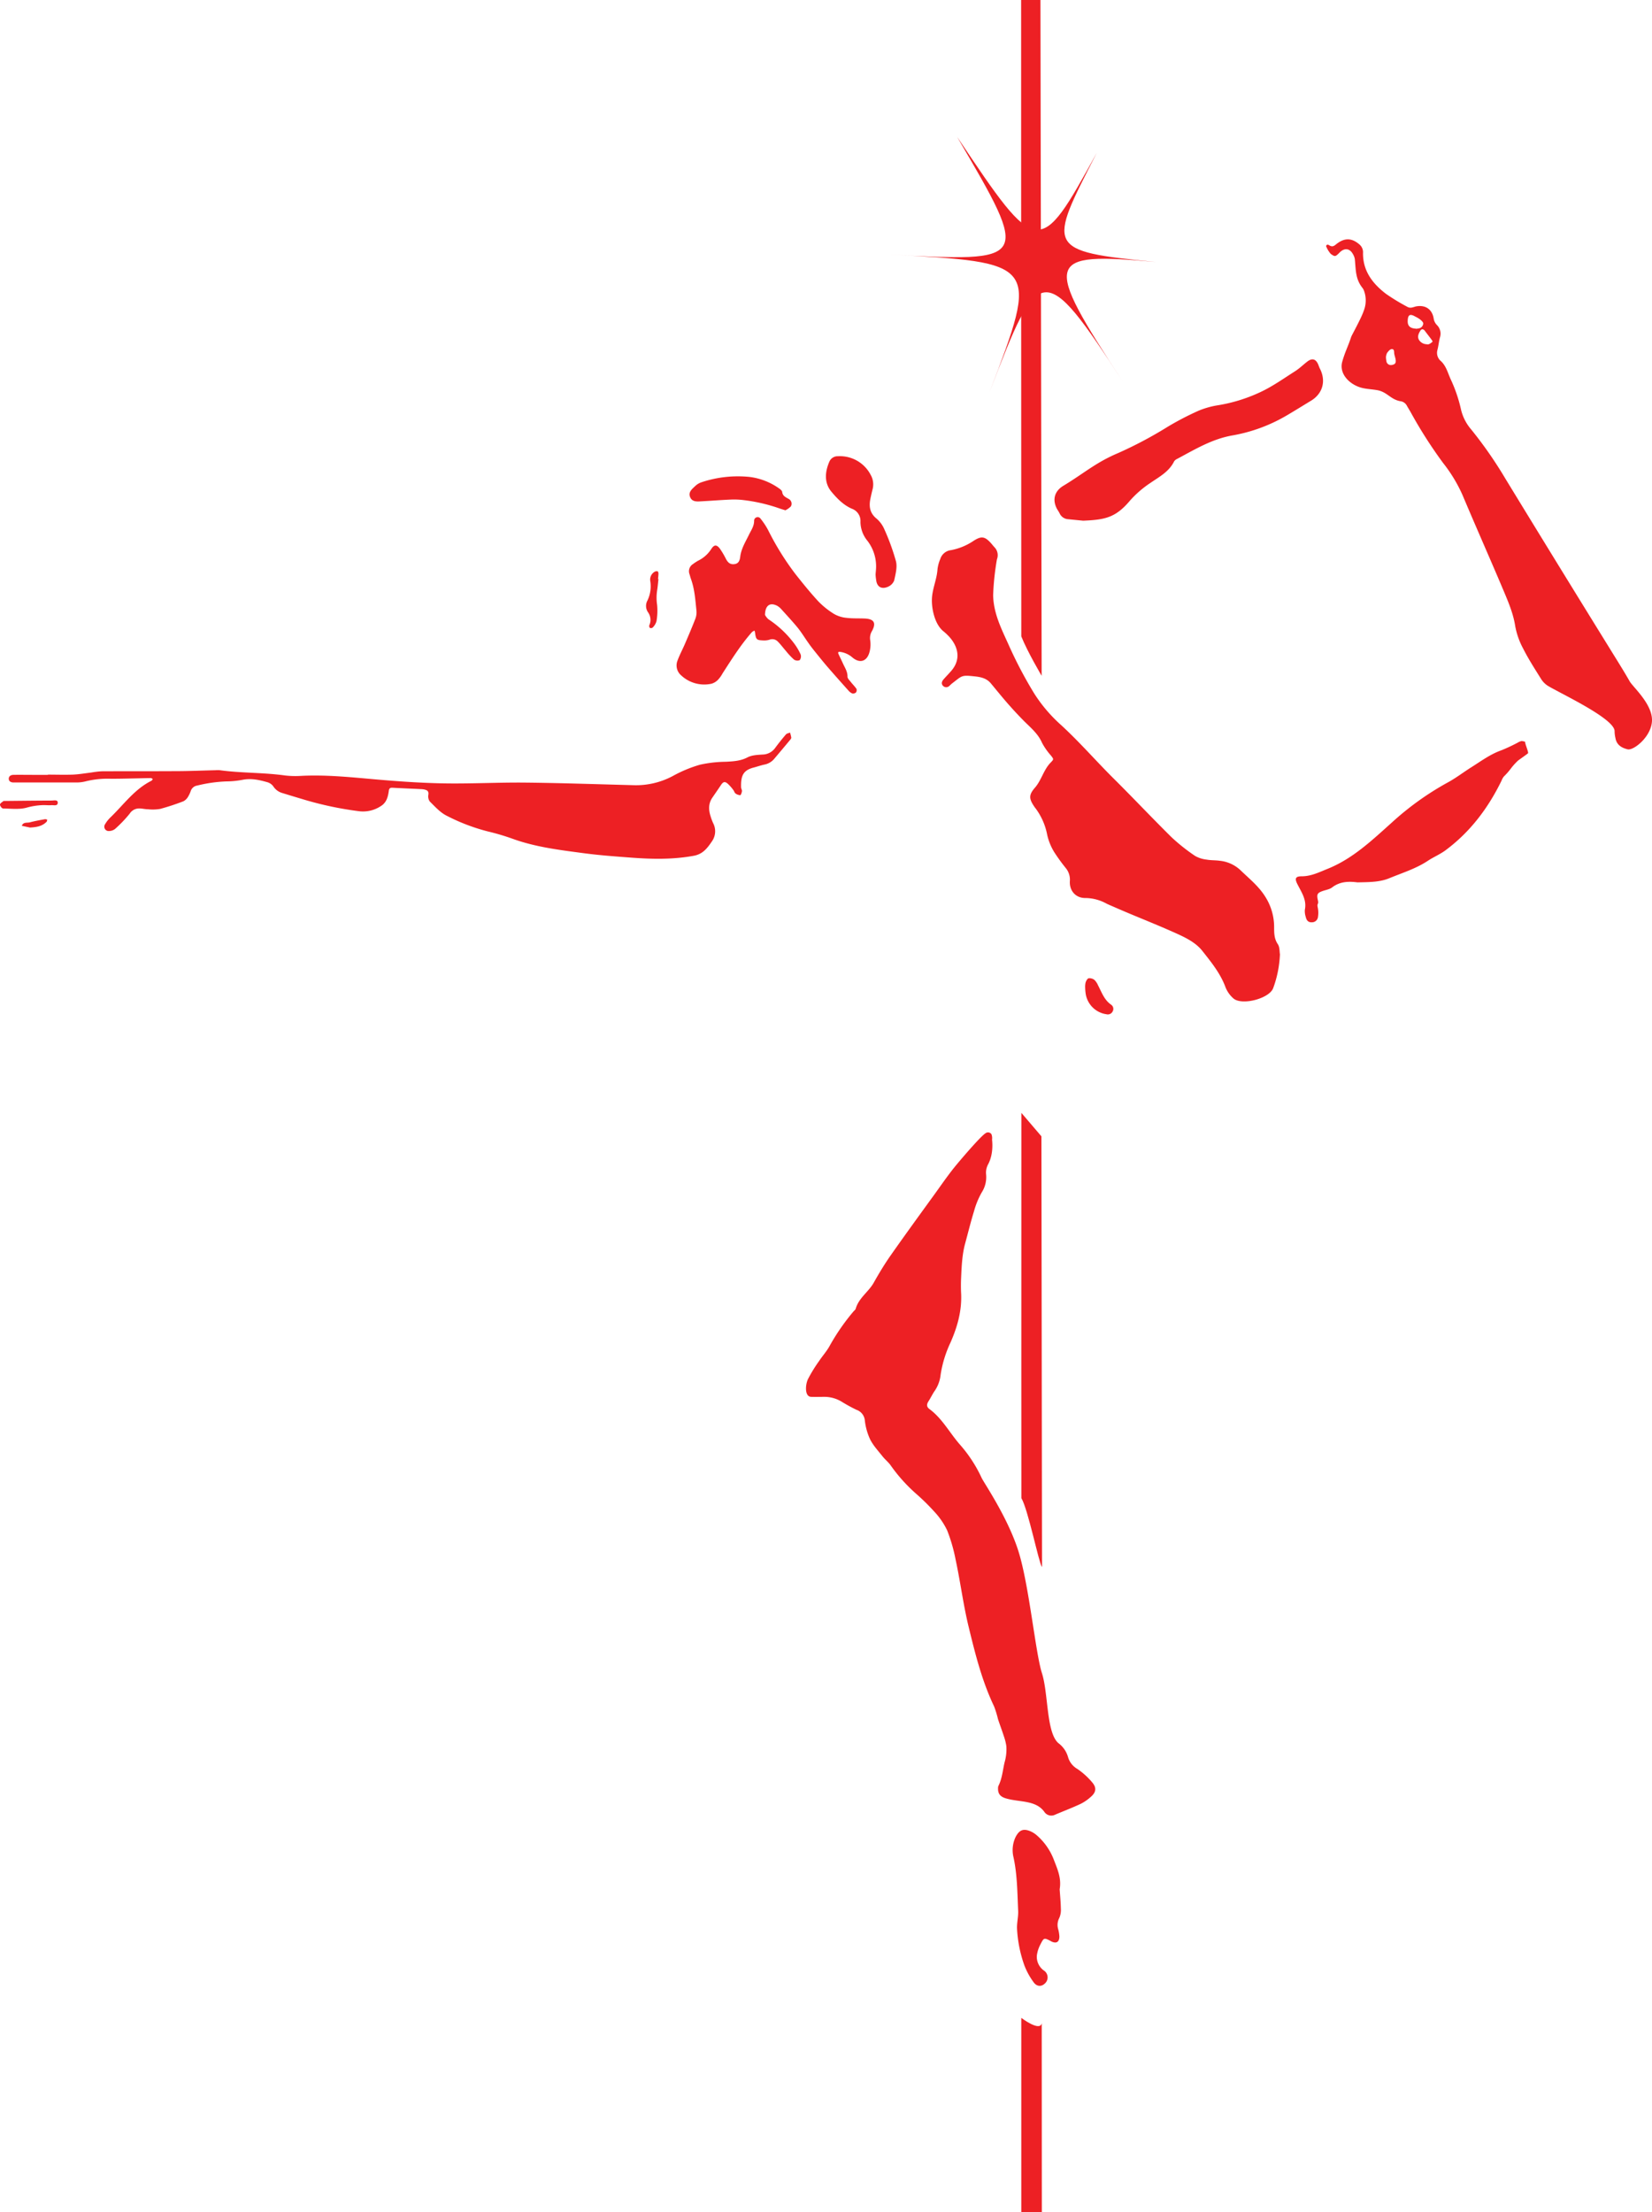 <svg xmlns="http://www.w3.org/2000/svg" viewBox="0 0 648.43 867.94"><defs><style>.cls-1{fill:#ed2024;}</style></defs><g id="kuvat"><path class="cls-1" d="M400.87,791.69c0,41.53,0,210.52,0,210.52,3.41.07,7.5,2,8.14,2.33,0,0-.08-170.1-.12-210.75C408.2,797.28,400.87,791.69,400.87,791.69Z"/><path class="cls-1" d="M409,614.83c-.08-73.12-.15-98.7-.23-169l-7.87-9.21c-.05,68.2,0,151.16,0,151.16C403.56,592.24,407.78,613.36,409,614.83Z"/><path class="cls-1" d="M408.86,265.14s-.49-277.93-.73-410.58l-7.26-3.33c-.15,128.7,0,398.45,0,398.45C403.31,255.8,408.86,265.14,408.86,265.14Z"/><path class="cls-1" d="M638.89,294c-2.46-.61-4.37-1.75-4.82-4.49a11.64,11.64,0,0,1-.32-2.55C634,282,612.29,272,607.43,269a8.67,8.67,0,0,1-2.64-2.78c-2.44-3.9-4.94-7.78-7-11.88a29.66,29.66,0,0,1-3.06-8.76c-.74-4.75-2.57-9.08-4.38-13.41C585,219.5,579.44,207,574.09,194.31a58.28,58.28,0,0,0-7.63-12.63,178.26,178.26,0,0,1-12.78-20c-.48-.84-1-1.66-1.47-2.5a3.29,3.29,0,0,0-2.5-1.76c-3.9-.67-5.22-3.64-9.11-4.34-1.79-.32-3.63-.4-5.41-.76-5.07-1-9.74-5.44-8.34-10.4,1.17-4.12,2.2-5.74,3.53-9.81.17-.51,4-7.39,4.88-10.1a11.08,11.08,0,0,0,.14-7.91,4.25,4.25,0,0,0-.61-1.13c-2.75-3.45-2.59-6.89-3-11.28a5.33,5.33,0,0,0-.65-1.81c-1.25-2.46-3.37-2.77-5.33-.8-1.66,1.68-1.8,1.72-3.47.54a10.31,10.31,0,0,1-1.85-3.1c.5-1.08,1.21-.18,1.81,0,1,.35,1.58-.23,2.28-.78,3.19-2.51,6-2.4,8.94.11A4,4,0,0,1,535,99.24c-.08,7.09,3.79,12.07,9.06,16.08a81.41,81.41,0,0,0,8.52,5.16,2.54,2.54,0,0,0,1.48.21,13.32,13.32,0,0,0,1.55-.43c3.7-.78,6.47.93,7.11,4.61a4.63,4.63,0,0,0,1.33,2.7,4.72,4.72,0,0,1,1.16,4.77c-.44,1.61-.57,3.31-1,4.95a4.22,4.22,0,0,0,1.12,4.17c2.35,2,2.94,4.92,4.16,7.51a57.28,57.28,0,0,1,4,11.82,18.43,18.43,0,0,0,3.93,7.66,162.68,162.68,0,0,1,13.42,19.28q20.39,33.39,41,66.69c2.64,4.3,5.35,8.55,7.85,12.93,1.21,2.13,8.74,8.7,8.74,15.12S641.22,294.54,638.89,294Zm-83.15-165c.24,0,.67-.07,1.08-.15a2.06,2.06,0,0,0,1.81-1.95c0-.53-.73-1.16-1.25-1.59a13.08,13.08,0,0,0-1.92-1.13c-2-1.15-2.83-.71-2.92,1.64C552.46,127.82,553.41,128.82,555.74,128.94Zm4.38,6.12a2,2,0,0,0,.69-.06,4.84,4.84,0,0,0,1.47-1c.11-.14-.41-.84-.71-1.24-.74-1-1.55-2-2.28-3-.54-.75-1.3-.86-1.76-.11-.69,1.1-1.29,2.32-.58,3.61A3.65,3.65,0,0,0,560.12,135.06ZM544,140.16a11.84,11.84,0,0,0,.16,1.45,1.79,1.79,0,0,0,2.33,1.54c1.21-.22,1.57-.88,1.25-2.39-.13-.62-.34-1.22-.46-1.84-.16-.78.14-2-1-1.95-.66,0-1.38.89-1.85,1.53A4.43,4.43,0,0,0,544,140.16Z"/><path class="cls-1" d="M391.74,701.59a2.47,2.47,0,0,1,.13-.86c1.48-2.92,1.71-6.14,2.43-9.25a18.53,18.53,0,0,0,.71-6.34,20.51,20.51,0,0,0-1-4c-.72-2.24-1.56-4.44-2.29-6.67a39.37,39.37,0,0,0-1.5-4.91c-4.77-10-7.41-20.56-10-31.22-2.14-8.77-3.25-17.73-5.15-26.53a64.38,64.38,0,0,0-3.31-11.41,29.13,29.13,0,0,0-5.08-7.37,85.42,85.42,0,0,0-7.13-7,63.69,63.69,0,0,1-9.88-11c-.9-1.32-2.22-2.33-3.22-3.59-1.73-2.18-3.68-4.27-4.92-6.72a24.12,24.12,0,0,1-2.07-7.38,4.88,4.88,0,0,0-3.3-4.22,60.56,60.56,0,0,1-5.64-3.08,13.12,13.12,0,0,0-6.7-2c-1.83,0-3.66.06-5.48,0-2.55-.12-2.27-4.74-1.18-7a58.22,58.22,0,0,1,4.37-7.09c1.36-2.05,3.07-3.91,4.21-6.07a84.72,84.72,0,0,1,9.15-13.21c.33-.42.87-.77,1-1.25,1.21-4.21,5.05-6.57,7.09-10.21s4.22-7.25,6.62-10.67c5.67-8.09,11.49-16.07,17.29-24.07,2.83-3.92,5.56-7.92,8.65-11.62,3.79-4.53,9.57-11.14,11.28-12.22a1.63,1.63,0,0,1,2.32.34,4.14,4.14,0,0,1,.25,2.11c0,.29.78,5.36-1.53,9.71a6.84,6.84,0,0,0-.8,4,11.07,11.07,0,0,1-1.69,7,31.86,31.86,0,0,0-3.05,7.4c-1.3,4.2-2.34,8.48-3.5,12.72s-1.37,8.9-1.57,13.41c-.09,2-.11,4.08,0,6.12.33,6.82-1.46,13.15-4.18,19.32a45.75,45.75,0,0,0-3.86,12.56,13.73,13.73,0,0,1-2.27,6.29c-.93,1.31-1.6,2.8-2.48,4.15-.76,1.17-.85,2.18.36,3.07,5,3.69,7.88,9.25,11.87,13.84a53.89,53.89,0,0,1,8.6,13.14c.82,1.83,10.23,15.43,14.44,28.74s6.67,39.82,9.24,47.88,1.67,23.36,6.49,27.5a10.28,10.28,0,0,1,3.76,5.45,7.88,7.88,0,0,0,3.68,4.66,29,29,0,0,1,5.7,5.14c1.92,2.17,1.68,4-.49,5.85a17.8,17.8,0,0,1-4,2.73c-3.28,1.53-6.67,2.82-10,4.23a3.29,3.29,0,0,1-4.26-1.22c-3.4-4.53-9.49-3.64-14.77-5.12C392.65,705,391.68,703.82,391.74,701.59Z"/><path class="cls-1" d="M502.39,374.38a43.26,43.26,0,0,1-2.66,13.33c-1.54,4.09-12.3,6.91-15.62,4a11.37,11.37,0,0,1-3.09-4.39c-2-5.43-5.61-9.84-9.09-14.25-2.47-3.12-6.15-5-9.78-6.66-9.28-4.19-15.87-6.61-25.19-10.71-.89-.39-1.78-.75-2.65-1.18a17.48,17.48,0,0,0-8.25-2.19c-3.83.06-6.41-2.88-6.12-6.75a7.14,7.14,0,0,0-1.61-5,71.89,71.89,0,0,1-4.53-6.25,22.27,22.27,0,0,1-2.76-6.78,25.25,25.25,0,0,0-4.07-9.71c-.35-.53-.77-1-1.13-1.56-2-3-2-4.48.37-7.22,2.55-2.9,3.41-7,6.11-9.79,1.37-1.41,1.32-1.37.18-2.85a25.41,25.41,0,0,1-3.5-5c-1.57-3.6-4.49-5.94-7.13-8.59-2.18-2.2-4.29-4.48-6.33-6.81-2.25-2.57-4.4-5.24-6.58-7.86-1.64-2-3.86-2.52-6.29-2.78-5.37-.58-4.89-.36-9,2.78-.34.25-.62.59-.95.86a1.74,1.74,0,0,1-2.58.06c-.82-.88-.42-1.82.27-2.6,1.57-1.76,1.43-1.51,3-3.3,4.5-5.24,1.93-10.7-1.45-14a20,20,0,0,0-1.67-1.51c-3.25-2.62-4.61-8.4-4.51-12.49s1.94-7.78,2.2-11.84a14.8,14.8,0,0,1,1.08-4,5,5,0,0,1,4.2-3.49,23.71,23.71,0,0,0,8.87-3.65c3.1-2,4.46-1.76,6.92,1,.43.48.82,1,1.26,1.47a4.45,4.45,0,0,1,1,4.76,103.23,103.23,0,0,0-1.49,14.13c.17,7.07,3.11,12.87,6,19.25A165.86,165.86,0,0,0,406,272.18a59.15,59.15,0,0,0,10.17,12c7.4,6.73,13.92,14.3,21,21.32,7.62,7.56,15,15.4,22.62,22.93a73.33,73.33,0,0,0,9.31,7.39,11.72,11.72,0,0,0,4.52,1.44c1.68.31,3.42.21,5.12.45a13.92,13.92,0,0,1,8.06,3.61c3.46,3.35,7.26,6.34,9.86,10.54a22.11,22.11,0,0,1,3.45,11.86c0,2.36,0,4.6,1.47,6.75C502.33,371.6,502.2,373.33,502.39,374.38Z"/><path class="cls-1" d="M18.79,303.92c3.22,0,6.45.11,9.67,0,2.45-.1,4.89-.52,7.33-.82a36.32,36.32,0,0,1,4.13-.49c9.67-.05,19.33,0,29-.06,5.25,0,10.51-.24,15.76-.36a10.87,10.87,0,0,1,1.61,0c8.49,1.16,17.1.87,25.59,2.06a35.4,35.4,0,0,0,6.43.15c9-.45,18,.39,27,1.2,9.4.85,18.84,1.55,28.27,1.74,10.84.22,21.69-.4,32.54-.29,14.06.14,28.13.64,42.19,1a30.63,30.63,0,0,0,15.8-3.6,51.26,51.26,0,0,1,10.67-4.43,49.35,49.35,0,0,1,10.2-1.15c2.9-.17,5.67-.29,8.4-1.71,1.72-.9,3.94-1,6-1.12a6.22,6.22,0,0,0,4.9-2.62c1.34-1.81,2.75-3.58,4.22-5.28.35-.4,1.06-.49,1.6-.72a15.18,15.18,0,0,1,.49,2c0,.26-.23.6-.44.84q-3.18,3.83-6.4,7.63a6.71,6.71,0,0,1-3.87,2.12c-1.36.31-2.68.77-4,1.12-4.07,1.05-5.12,3.06-5,7.73,0,.52.39,1.05.34,1.55s-.4,1.56-.66,1.57a3.25,3.25,0,0,1-1.87-.68c-.4-.29-.52-.93-.85-1.34a17.43,17.43,0,0,0-2.11-2.41c-1.23-1.08-1.87-.88-2.79.52-1.12,1.69-2.29,3.35-3.41,5-1.49,2.25-1.42,4.66-.64,7.12a23.84,23.84,0,0,0,1,2.71,6.85,6.85,0,0,1-.49,7.26c-1.79,2.64-3.55,4.93-7,5.58-8.22,1.53-16.46,1.36-24.72.74-6.1-.46-12.22-.9-18.28-1.7-9.56-1.27-19.17-2.4-28.33-5.74a90.57,90.57,0,0,0-9.57-2.83A76.15,76.15,0,0,1,175.24,320c-2.49-1.26-4.51-3.54-6.55-5.55a3.48,3.48,0,0,1-.55-2.67c.2-1.34-.45-1.75-1.48-2a6.91,6.91,0,0,0-1.28-.17c-3.75-.18-7.51-.33-11.26-.54-.91-.06-1.38.18-1.5,1.14-.32,2.39-.87,4.67-3.14,6.06a12.66,12.66,0,0,1-8.58,2,134.17,134.17,0,0,1-21.09-4.41c-3-.9-6-1.79-8.92-2.7a6.23,6.23,0,0,1-3.57-2.57,4.37,4.37,0,0,0-2.23-1.65c-3.2-.92-6.41-1.66-9.82-1a35.16,35.16,0,0,1-6.4.64,55.75,55.75,0,0,0-11.43,1.62,3.17,3.17,0,0,0-2.56,2.11,11.55,11.55,0,0,1-1.09,2.33A4.52,4.52,0,0,1,72,314.37a92,92,0,0,1-9.13,3,17.48,17.48,0,0,1-4.75.14c-1.17,0-2.34-.33-3.51-.32a4.39,4.39,0,0,0-3.71,2.05,51,51,0,0,1-5.75,6,4,4,0,0,1-2.37.81,1.71,1.71,0,0,1-1.52-2.7,12.55,12.55,0,0,1,2-2.56c5.22-5,9.46-11.1,16.15-14.45.24-.12.39-.44.57-.66-.24-.15-.49-.42-.74-.41-1.82,0-3.65.08-5.48.11-3.43.07-6.87.17-10.31.16a35.86,35.86,0,0,0-9.57.95A14.78,14.78,0,0,1,30,307c-7.73,0-15.47,0-23.2,0-.54,0-1.08,0-1.61,0-1-.05-1.77-.51-1.75-1.51s.87-1.46,1.81-1.48c2.46-.05,4.94,0,7.41,0h6.12Z"/><path class="cls-1" d="M300.27,241.24a6,6,0,0,0,1.36,1.73,40.15,40.15,0,0,1,10,9.38,23.19,23.19,0,0,1,2.62,4.38,2.46,2.46,0,0,1-.35,2.27,2.41,2.41,0,0,1-2.26-.23,28.86,28.86,0,0,1-3.24-3.47c-1.05-1.19-2-2.49-3.11-3.6a3,3,0,0,0-3.27-.71,7.17,7.17,0,0,1-2.53.28c-2.53-.11-2.76-.37-3.12-3a6.24,6.24,0,0,0-.22-.85,3.76,3.76,0,0,0-1,.58c-4.41,5-7.94,10.64-11.55,16.22a11.76,11.76,0,0,1-1.66,2.36,5.79,5.79,0,0,1-2.62,1.66A13.24,13.24,0,0,1,267.39,265a5.12,5.12,0,0,1-1.44-5.87c.81-2.2,1.94-4.29,2.87-6.45,1.43-3.34,2.87-6.67,4.17-10.06a7.06,7.06,0,0,0,.36-3.16c-.43-4.16-.7-8.35-2.15-12.34-.22-.6-.36-1.23-.56-1.84a3.28,3.28,0,0,1,1.34-3.95,16.49,16.49,0,0,1,2.15-1.4,12.71,12.71,0,0,0,5-4.45c1.16-1.84,2.13-1.91,3.43-.23A32.66,32.66,0,0,1,285,219.4c.88,1.58,1.81,2.13,3.34,1.92s2-1.37,2.19-2.74c.35-3.19,2-5.84,3.38-8.64.85-1.82,2.1-3.43,2.09-5.65a1.39,1.39,0,0,1,2.57-.74,27.59,27.59,0,0,1,3,4.57,107.65,107.65,0,0,0,10.71,17.19c2.87,3.62,5.77,7.22,8.9,10.6a31.54,31.54,0,0,0,6.25,5,12,12,0,0,0,4.86,1.5c2.33.29,4.71.16,7.07.26,3.71.15,4.65,1.71,2.9,4.92a5.3,5.3,0,0,0-.69,3.64,11.48,11.48,0,0,1-.24,4.44c-.95,3.87-3.87,4.81-6.87,2.18a9.23,9.23,0,0,0-4.6-2.08c-.68-.13-1.09.06-.74.82.57,1.27,1.21,2.51,1.78,3.79.75,1.64,1.79,3.14,1.75,5.11,0,.69.79,1.43,1.31,2.09.72.92,1.58,1.75,2.23,2.72a1.52,1.52,0,0,1-.26,1.42,1.68,1.68,0,0,1-1.42.34,4,4,0,0,1-1.5-1.14c-2.79-3.12-5.58-6.24-8.31-9.4-1.82-2.12-3.56-4.3-5.31-6.48-.8-1-1.55-2-2.29-3.08-1.36-1.92-2.58-3.94-4.06-5.76-2-2.41-4.1-4.68-6.2-7a6.8,6.8,0,0,0-1.67-1.46C302.31,236.22,300.36,237.4,300.27,241.24Z"/><path class="cls-1" d="M425.15,204.29l-6-.59a3.92,3.92,0,0,1-3.25-2.32c-.29-.57-.65-1.11-1-1.67-1.92-3.58-1.05-7,2.48-9.12,8.09-4.87,12.71-9.13,21.45-12.81a160.43,160.43,0,0,0,19.6-10.4,115.42,115.42,0,0,1,12-6.23,33.41,33.41,0,0,1,8-2.21,63,63,0,0,0,16.22-5.07c4.83-2.24,9.24-5.4,13.76-8.27,1.71-1.09,3.17-2.56,4.79-3.79,1.8-1.35,3.2-1,4.13,1,.27.58.44,1.21.73,1.78,2.52,4.87,1.13,9.88-3.53,12.67-3.31,2-6.58,4.05-9.93,6a63.58,63.58,0,0,1-20.75,7.56c-8.07,1.38-14.8,5.49-21.78,9.21a2.78,2.78,0,0,0-1.22,1c-2,4.06-5.83,6.05-9.36,8.48a40.79,40.79,0,0,0-8,6.95C437.88,203.12,433.71,203.93,425.15,204.29Z"/><path class="cls-1" d="M532.85,346.19c-3.08-.38-6.74-.53-10,2-1,.75-2.37.94-3.59,1.36-2.15.75-2.5,1.27-2,3.53.47,2-.46,1.1,0,3.09a10.27,10.27,0,0,1,.07,3.5,2.35,2.35,0,0,1-2.39,2.18c-1.51.08-2.13-.84-2.41-2.08a7.22,7.22,0,0,1-.36-2.84c.81-3.84-1.3-6.83-2.86-9.91-1.13-2.21-1-3.21,1.59-3.21,3.81,0,7-1.66,10.37-3,9.81-4,17.25-11.12,24.94-18a113.45,113.45,0,0,1,21.91-15.74c3.29-1.76,6.28-4.09,9.45-6.08,3.8-2.39,7.42-5.1,11.74-6.62a68.88,68.88,0,0,0,6.41-3,5.07,5.07,0,0,1,1.47-.62,4.35,4.35,0,0,1,1.46.31c-.17.56,1.35,3.92,1.13,4.46-.07.17-3.87,2.8-4,2.95-3,2.9-2.5,3.21-5.46,6.15a5.81,5.81,0,0,0-.95,1.67c-5.26,10.77-12.3,20.13-22,27.32-2.14,1.59-4.68,2.63-6.91,4.11-4.62,3.06-9.86,4.68-14.91,6.75C541.66,346.13,537.6,346.08,532.85,346.19Z"/><path class="cls-1" d="M415.93,741.25c.15,2.25.42,4.92.47,7.6a7.72,7.72,0,0,1-.65,3.71,5.85,5.85,0,0,0-.4,4.33,13.92,13.92,0,0,1,.47,2.84c0,2.2-1.16,2.92-3.1,2-.1,0-.18-.12-.28-.17-2.6-1.33-2.69-1.37-4,1.2a13,13,0,0,0-1.47,4.52,6.62,6.62,0,0,0,3,6,3.23,3.23,0,0,1,.08,5c-1.37,1.27-3.18,1.15-4.41-.65a28.14,28.14,0,0,1-3.54-6.47,50.3,50.3,0,0,1-2.9-14.46c-.1-2.33.55-4.69.44-7-.32-7-.33-13.94-1.78-20.81a11.9,11.9,0,0,1,.79-8.18c1.42-2.72,3-3.39,5.77-2.24a9.54,9.54,0,0,1,2.67,1.72,24,24,0,0,1,6.54,9.43C415,733.22,416.7,736.78,415.93,741.25Z"/><path class="cls-1" d="M343.82,223.62a16.46,16.46,0,0,0-3.36-11.46,11.84,11.84,0,0,1-2.72-7.38,5.11,5.11,0,0,0-3.36-5.18c-3.24-1.4-5.77-3.95-8.07-6.72-3.05-3.68-2.35-8.14-.76-11.79a3.53,3.53,0,0,1,3.33-2.09,13.59,13.59,0,0,1,12.91,7.39,7.51,7.51,0,0,1,.78,5.28c-.37,1.46-.71,2.92-1,4.39-.5,2.79-.07,5.22,2.27,7.23a11.49,11.49,0,0,1,3.11,4,88.29,88.29,0,0,1,4.73,12.93c.57,2.33-.17,5.07-.71,7.55a4.5,4.5,0,0,1-2.33,2.4c-2.11,1-4.28.54-4.71-2.42a21.13,21.13,0,0,1-.25-2.23C343.69,224.91,343.78,224.27,343.82,223.62Z"/><path class="cls-1" d="M308.27,200.21c-1.08-.34-1.7-.51-2.3-.73a66.14,66.14,0,0,0-14.09-3.27,30.29,30.29,0,0,0-5.13-.2c-3.86.16-7.71.48-11.57.68-1.6.09-3.41.26-4.24-1.52-.92-2,.61-3.22,1.85-4.39a6.66,6.66,0,0,1,2.41-1.52,45.1,45.1,0,0,1,19-2.14,25.36,25.36,0,0,1,11.32,4.31c.6.4,1.43,1,1.5,1.58.19,1.57,1.25,2,2.41,2.67a2.14,2.14,0,0,1,1,3A8,8,0,0,1,308.27,200.21Z"/><path class="cls-1" d="M425.94,387.47a7.63,7.63,0,0,1,.17-2c.22-.65.7-1.56,1.21-1.66a3.15,3.15,0,0,1,2.26.65A6.55,6.55,0,0,1,431,386.6c1.44,2.73,2.42,5.74,5.17,7.61a2,2,0,0,1,.56,2.61,2.11,2.11,0,0,1-2.44,1.11,9.6,9.6,0,0,1-8.18-8.29A20.43,20.43,0,0,1,425.94,387.47Z"/><path class="cls-1" d="M258.45,227.19c-.17,1.49-.28,3-.52,4.46a18.92,18.92,0,0,0,0,5.72,24.21,24.21,0,0,1-.25,6.35,5.91,5.91,0,0,1-1.43,2.44,1.21,1.21,0,0,1-1.12.22,1.12,1.12,0,0,1-.29-1,5.17,5.17,0,0,0-.51-5.2,4.38,4.38,0,0,1-.21-4.55,12.85,12.85,0,0,0,1.09-7.8,3.56,3.56,0,0,1,1.75-3.51,1.59,1.59,0,0,1,1.16-.15c.17,0,.33.53.33.81,0,.75-.11,1.5-.17,2.24Z"/><path class="cls-1" d="M17.05,315.88a26,26,0,0,0-6.34.93c-3,.89-6.33.44-9.52.39-.44,0-1.23-1-1.19-1.53s.9-1,1.42-1.42a.62.62,0,0,1,.31,0c6.18-.06,12.36-.14,18.54-.16.87,0,2.4-.42,2.4.82,0,1.47-1.59.92-2.56,1S18.41,315.88,17.05,315.88Z"/><path class="cls-1" d="M11.77,324.68,8.56,324c.57-1.58,2.09-1.07,3.19-1.37,1.94-.52,3.94-.86,5.91-1.23a2.28,2.28,0,0,1,.89.2c-.09.28-.09.64-.28.83C16.5,324.24,14.21,324.54,11.77,324.68Z"/><path class="cls-1" d="M430.48,60C411.31,97.42,410,98.54,453.8,102.8,410.1,98.86,409,101.39,440.89,150c-31.48-48.51-33.09-46.88-52.46,3.82,19.39-50.85,19.39-50.85-40.31-54,56.36,3.05,56.36,3.05,27.56-46.12C407.48,101.15,407.77,101.2,430.48,60Z"/></g></svg>